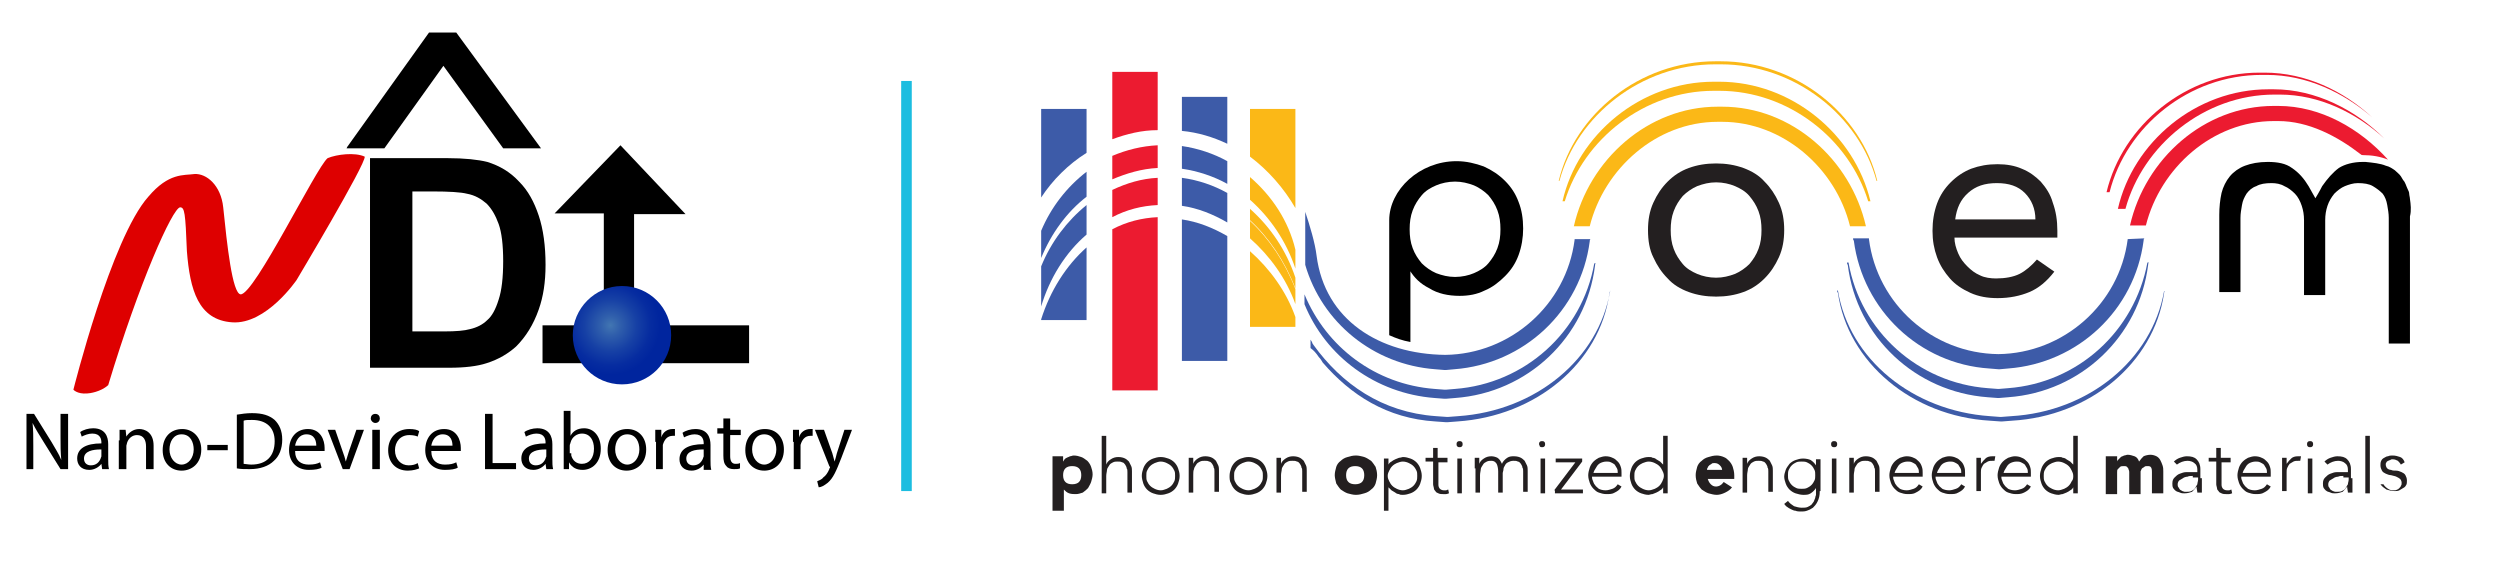 <?xml version="1.0" encoding="utf-8"?>
<!-- Generator: Adobe Illustrator 19.0.0, SVG Export Plug-In . SVG Version: 6.00 Build 0)  -->
<svg version="1.1" id="Layer_1" xmlns="http://www.w3.org/2000/svg" xmlns:xlink="http://www.w3.org/1999/xlink" x="0px" y="0px"
	 viewBox="0 0 330.4 75.5" style="enable-background:new 0 0 330.4 75.5;" xml:space="preserve">
<style type="text/css">
	.st0{fill:url(#XMLID_240_);}
	.st1{fill:#DE0000;}
	.st2{fill:#1CBDE0;}
	.st3{fill:#231F20;}
	.st4{fill:#FBB817;}
	.st5{fill:#3D5BA8;}
	.st6{fill:none;}
	.st7{fill:#EC1B30;}
	.st8{fill:#DFCB21;}
</style>
<g id="XMLID_19_">
	<g id="XMLID_316_">
		<g id="L">
			<path id="XMLID_11_" d="M71.7,43v5h27.3v-5H83.8V28.3h6.8L82,19.2l-8.7,9h6.5V43H71.7z"/>
			<radialGradient id="XMLID_240_" cx="80.68" cy="43.006" r="6.54" gradientUnits="userSpaceOnUse">
				<stop  offset="0" style="stop-color:#4276B2"/>
				<stop  offset="0.199" style="stop-color:#305FAC"/>
				<stop  offset="0.53" style="stop-color:#1640A5"/>
				<stop  offset="0.809" style="stop-color:#062CA0"/>
				<stop  offset="1" style="stop-color:#00259E"/>
			</radialGradient>
			<path id="XMLID_7_" class="st0" d="M82.2,37.8c3.6,0,6.5,2.9,6.5,6.5c0,3.6-2.9,6.5-6.5,6.5c-3.6,0-6.5-2.9-6.5-6.5
				C75.7,40.8,78.6,37.8,82.2,37.8z"/>
		</g>
		<g id="D">
			<path id="XMLID_3_" d="M48.9,20.9h10.2c2.3,0,4.1,0.2,5.3,0.5c1.6,0.5,3,1.3,4.2,2.6c1.2,1.2,2,2.7,2.6,4.5
				c0.6,1.8,0.9,4,0.9,6.5c0,2.3-0.3,4.2-0.9,5.9c-0.7,2-1.7,3.6-3,4.9c-1,0.9-2.3,1.7-3.9,2.2c-1.2,0.4-2.9,0.6-4.9,0.6H48.9V20.9z
				 M54.5,25.5v18.3h4.2c1.6,0,2.7-0.1,3.4-0.3c0.9-0.2,1.7-0.6,2.3-1.2c0.6-0.5,1.1-1.4,1.5-2.7c0.4-1.2,0.6-2.9,0.6-5.1
				c0-2.1-0.2-3.8-0.6-4.9c-0.4-1.1-0.9-2-1.6-2.7c-0.7-0.6-1.5-1.1-2.6-1.3c-0.8-0.2-2.3-0.3-4.6-0.3H54.5z"/>
			<path id="XMLID_17_" d="M45.9,19.4L56.7,4.3h3.6l11.2,15.3h-5L58.6,8.7l-7.8,10.9h-5L45.9,19.4z"/>
		</g>
		<path id="N" class="st1" d="M9.7,51.5c0,0,5-20,9.9-25.5c2.7-3.2,4.7-2.8,6.1-3c1.6-0.1,3.5,1.5,3.8,4.4
			c0.5,4.9,1.2,11.4,2.3,11.5c1.8,0.1,10-16.8,11.5-18c1.2-0.5,3.6-0.8,4.9-0.2c0.2,0.9-9,16.3-9,16.3s-4,5.9-8.5,5.6
			c-4.5-0.3-5.6-4.3-6-9.4c-0.2-5.1-0.3-5.8-0.9-5.8c-1,0.1-5.4,9.9-9.5,23.5c-1,0.9-2.5,1.1-2.8,1.1C10.2,52.1,9.7,51.5,9.7,51.5z"
			/>
		<g id="XMLID_152_">
			<path id="XMLID_153_" d="M3.5,62v-7.3h1l2.3,3.7c0.5,0.9,1,1.6,1.3,2.4l0,0c-0.1-1-0.1-1.9-0.1-3v-3.1H9V62H8l-2.3-3.7
				c-0.5-0.8-1-1.6-1.4-2.4l0,0c0.1,0.9,0.1,1.8,0.1,3V62H3.5z"/>
			<path id="XMLID_155_" d="M13.5,62l-0.1-0.7h0c-0.3,0.4-0.9,0.8-1.6,0.8c-1.1,0-1.6-0.7-1.6-1.5c0-1.3,1.1-2,3.2-2v-0.1
				c0-0.4-0.1-1.2-1.2-1.2c-0.5,0-1,0.2-1.4,0.4l-0.2-0.6c0.4-0.3,1.1-0.5,1.7-0.5c1.6,0,2,1.1,2,2.1v2c0,0.5,0,0.9,0.1,1.3H13.5z
				 M13.3,59.4c-1,0-2.2,0.2-2.2,1.2c0,0.6,0.4,0.9,0.9,0.9c0.7,0,1.1-0.4,1.3-0.9c0-0.1,0.1-0.2,0.1-0.3V59.4z"/>
			<path id="XMLID_158_" d="M15.8,58.2c0-0.5,0-1,0-1.4h0.8l0.1,0.9h0c0.3-0.5,0.9-1,1.7-1c0.7,0,1.9,0.4,1.9,2.2V62h-1v-3
				c0-0.8-0.3-1.5-1.2-1.5c-0.6,0-1.1,0.4-1.3,1c0,0.1-0.1,0.3-0.1,0.4V62h-1V58.2z"/>
			<path id="XMLID_160_" d="M26.6,59.4c0,1.9-1.3,2.8-2.6,2.8c-1.4,0-2.5-1-2.5-2.7c0-1.8,1.1-2.8,2.6-2.8
				C25.5,56.7,26.6,57.8,26.6,59.4z M22.4,59.4c0,1.1,0.7,2,1.6,2c0.9,0,1.6-0.9,1.6-2c0-0.9-0.4-2-1.6-2
				C22.9,57.4,22.4,58.4,22.4,59.4z"/>
			<path id="XMLID_163_" d="M30.1,58.8v0.7h-2.7v-0.7H30.1z"/>
			<path id="XMLID_165_" d="M31.3,54.8c0.6-0.1,1.3-0.2,2-0.2c1.4,0,2.3,0.3,3,0.9c0.6,0.6,1,1.4,1,2.6c0,1.2-0.4,2.2-1.1,2.8
				c-0.7,0.7-1.8,1.1-3.2,1.1c-0.7,0-1.2,0-1.7-0.1V54.8z M32.2,61.3c0.2,0,0.6,0.1,1,0.1c2,0,3.1-1.1,3.1-3.1c0-1.7-1-2.8-3-2.8
				c-0.5,0-0.9,0-1.1,0.1V61.3z"/>
			<path id="XMLID_168_" d="M39,59.6c0,1.3,0.8,1.8,1.8,1.8c0.7,0,1.1-0.1,1.5-0.3l0.2,0.7c-0.3,0.2-0.9,0.3-1.7,0.3
				c-1.6,0-2.6-1.1-2.6-2.6c0-1.6,0.9-2.8,2.5-2.8c1.7,0,2.2,1.5,2.2,2.5c0,0.2,0,0.3,0,0.4H39z M41.8,58.9c0-0.6-0.2-1.5-1.3-1.5
				c-1,0-1.4,0.9-1.5,1.5H41.8z"/>
			<path id="XMLID_171_" d="M44.3,56.8l1,2.9c0.2,0.5,0.3,0.9,0.4,1.3h0c0.1-0.4,0.3-0.9,0.4-1.3l1-2.9h1L46.2,62h-0.9l-2-5.2H44.3z
				"/>
			<path id="XMLID_173_" d="M50.2,55.3c0,0.3-0.2,0.6-0.6,0.6c-0.3,0-0.6-0.3-0.6-0.6c0-0.3,0.2-0.6,0.6-0.6
				C50,54.7,50.2,55,50.2,55.3z M49.2,62v-5.2h1V62H49.2z"/>
			<path id="XMLID_176_" d="M55.4,61.9c-0.2,0.1-0.8,0.3-1.5,0.3c-1.6,0-2.6-1.1-2.6-2.7c0-1.6,1.1-2.8,2.8-2.8
				c0.6,0,1.1,0.1,1.3,0.3l-0.2,0.7c-0.2-0.1-0.6-0.2-1.1-0.2c-1.2,0-1.9,0.9-1.9,2c0,1.2,0.8,2,1.8,2c0.5,0,0.9-0.1,1.2-0.3
				L55.4,61.9z"/>
			<path id="XMLID_178_" d="M57,59.6c0,1.3,0.8,1.8,1.8,1.8c0.7,0,1.1-0.1,1.5-0.3l0.2,0.7c-0.3,0.2-0.9,0.3-1.7,0.3
				c-1.6,0-2.6-1.1-2.6-2.6c0-1.6,0.9-2.8,2.5-2.8c1.7,0,2.2,1.5,2.2,2.5c0,0.2,0,0.3,0,0.4H57z M59.8,58.9c0-0.6-0.2-1.5-1.3-1.5
				c-1,0-1.4,0.9-1.5,1.5H59.8z"/>
			<path id="XMLID_181_" d="M64.2,54.7h0.9v6.5h3.1V62h-4.1V54.7z"/>
			<path id="XMLID_183_" d="M72.2,62l-0.1-0.7h0c-0.3,0.4-0.9,0.8-1.6,0.8c-1.1,0-1.6-0.7-1.6-1.5c0-1.3,1.1-2,3.2-2v-0.1
				c0-0.4-0.1-1.2-1.2-1.2c-0.5,0-1,0.2-1.4,0.4l-0.2-0.6c0.4-0.3,1.1-0.5,1.7-0.5c1.6,0,2,1.1,2,2.1v2c0,0.5,0,0.9,0.1,1.3H72.2z
				 M72.1,59.4c-1,0-2.2,0.2-2.2,1.2c0,0.6,0.4,0.9,0.9,0.9c0.7,0,1.1-0.4,1.3-0.9c0-0.1,0.1-0.2,0.1-0.3V59.4z"/>
			<path id="XMLID_200_" d="M74.5,62c0-0.4,0-0.9,0-1.4v-6.3h0.9v3.3h0c0.3-0.6,0.9-1,1.8-1c1.3,0,2.2,1.1,2.2,2.7
				c0,1.9-1.2,2.8-2.4,2.8c-0.8,0-1.4-0.3-1.8-1h0l0,0.9H74.5z M75.5,59.9c0,0.1,0,0.2,0,0.3c0.2,0.7,0.7,1.1,1.4,1.1
				c1,0,1.6-0.8,1.6-2c0-1.1-0.5-2-1.6-2c-0.6,0-1.3,0.4-1.5,1.2c0,0.1-0.1,0.2-0.1,0.4V59.9z"/>
			<path id="XMLID_206_" d="M85.4,59.4c0,1.9-1.3,2.8-2.6,2.8c-1.4,0-2.5-1-2.5-2.7c0-1.8,1.1-2.8,2.6-2.8
				C84.4,56.7,85.4,57.8,85.4,59.4z M81.3,59.4c0,1.1,0.7,2,1.6,2c0.9,0,1.6-0.9,1.6-2c0-0.9-0.4-2-1.6-2
				C81.8,57.4,81.3,58.4,81.3,59.4z"/>
			<path id="XMLID_226_" d="M86.6,58.4c0-0.6,0-1.1,0-1.6h0.8l0,1h0c0.2-0.7,0.8-1.1,1.5-1.1c0.1,0,0.2,0,0.3,0v0.9
				c-0.1,0-0.2,0-0.3,0c-0.7,0-1.1,0.5-1.3,1.2c0,0.1,0,0.3,0,0.4V62h-0.9V58.4z"/>
			<path id="XMLID_228_" d="M93,62L93,61.4h0c-0.3,0.4-0.9,0.8-1.6,0.8c-1.1,0-1.6-0.7-1.6-1.5c0-1.3,1.1-2,3.2-2v-0.1
				c0-0.4-0.1-1.2-1.2-1.2c-0.5,0-1,0.2-1.4,0.4l-0.2-0.6c0.4-0.3,1.1-0.5,1.7-0.5c1.6,0,2,1.1,2,2.1v2c0,0.5,0,0.9,0.1,1.3H93z
				 M92.9,59.4c-1,0-2.2,0.2-2.2,1.2c0,0.6,0.4,0.9,0.9,0.9c0.7,0,1.1-0.4,1.3-0.9c0-0.1,0.1-0.2,0.1-0.3V59.4z"/>
			<path id="XMLID_231_" d="M96.5,55.3v1.5h1.4v0.7h-1.4v2.8c0,0.6,0.2,1,0.7,1c0.2,0,0.4,0,0.6-0.1l0,0.7c-0.2,0.1-0.5,0.1-0.8,0.1
				c-0.4,0-0.8-0.1-1-0.4c-0.3-0.3-0.4-0.7-0.4-1.4v-2.9h-0.8v-0.7h0.8v-1.3L96.5,55.3z"/>
			<path id="XMLID_233_" d="M103.6,59.4c0,1.9-1.3,2.8-2.6,2.8c-1.4,0-2.5-1-2.5-2.7c0-1.8,1.1-2.8,2.6-2.8
				C102.6,56.7,103.6,57.8,103.6,59.4z M99.4,59.4c0,1.1,0.7,2,1.6,2c0.9,0,1.6-0.9,1.6-2c0-0.9-0.4-2-1.6-2
				C99.9,57.4,99.4,58.4,99.4,59.4z"/>
			<path id="XMLID_236_" d="M104.8,58.4c0-0.6,0-1.1,0-1.6h0.8l0,1h0c0.2-0.7,0.8-1.1,1.5-1.1c0.1,0,0.2,0,0.3,0v0.9
				c-0.1,0-0.2,0-0.3,0c-0.7,0-1.1,0.5-1.3,1.2c0,0.1,0,0.3,0,0.4V62h-0.9V58.4z"/>
			<path id="XMLID_238_" d="M108.9,56.8l1.1,3.1c0.1,0.3,0.2,0.8,0.3,1.1h0c0.1-0.3,0.2-0.7,0.3-1.1l1-3.1h1l-1.4,3.7
				c-0.7,1.8-1.1,2.7-1.8,3.3c-0.5,0.4-0.9,0.6-1.2,0.6l-0.2-0.8c0.2-0.1,0.6-0.2,0.8-0.5c0.3-0.2,0.6-0.6,0.8-1.1
				c0-0.1,0.1-0.2,0.1-0.2s0-0.1-0.1-0.2l-1.9-4.8H108.9z"/>
		</g>
	</g>
	<rect id="XMLID_315_" x="119.1" y="10.7" class="st2" width="1.4" height="54.2"/>
	<g id="XMLID_20_">
		<path id="XMLID_263_" class="st3" d="M217.8,30.4c0-1.3,0.2-2.5,0.7-3.6c0.5-1.1,1.1-2,1.9-2.8c0.8-0.8,1.7-1.4,2.8-1.8
			c1.1-0.4,2.3-0.6,3.6-0.6c1.3,0,2.5,0.2,3.6,0.6c1.1,0.4,2.1,1,2.8,1.8c0.8,0.8,1.4,1.7,1.9,2.8c0.5,1.1,0.7,2.3,0.7,3.6
			c0,1.3-0.2,2.5-0.7,3.6c-0.5,1.1-1.1,2-1.9,2.8c-0.8,0.8-1.7,1.4-2.8,1.8c-1.1,0.4-2.3,0.6-3.6,0.6c-1.3,0-2.5-0.2-3.6-0.6
			c-1.1-0.4-2.1-1-2.8-1.8c-0.8-0.8-1.4-1.7-1.9-2.8C218,33,217.8,31.8,217.8,30.4z M220.8,30.4c0,0.9,0.1,1.7,0.4,2.5
			c0.3,0.8,0.7,1.4,1.2,2c0.5,0.6,1.2,1,1.9,1.3c0.7,0.3,1.6,0.5,2.5,0.5c0.9,0,1.7-0.2,2.5-0.5c0.7-0.3,1.4-0.8,1.9-1.3
			c0.5-0.6,0.9-1.2,1.2-2c0.3-0.8,0.4-1.6,0.4-2.5c0-0.9-0.1-1.7-0.4-2.5c-0.3-0.8-0.7-1.4-1.2-2c-0.5-0.6-1.2-1-1.9-1.3
			c-0.7-0.3-1.6-0.5-2.5-0.5c-0.9,0-1.7,0.2-2.5,0.5c-0.7,0.3-1.4,0.8-1.9,1.3c-0.5,0.6-0.9,1.2-1.2,2
			C220.9,28.7,220.8,29.5,220.8,30.4z"/>
		<path id="XMLID_260_" class="st3" d="M271.5,35.9c-1,1.3-2.1,2.2-3.3,2.7c-1.2,0.5-2.6,0.8-4.2,0.8c-1.3,0-2.5-0.2-3.6-0.7
			c-1.1-0.5-2-1.1-2.7-1.9c-0.7-0.8-1.3-1.7-1.7-2.8c-0.4-1.1-0.6-2.2-0.6-3.5c0-1.3,0.2-2.5,0.6-3.6c0.4-1.1,1-2,1.8-2.8
			c0.8-0.8,1.7-1.4,2.7-1.8c1.1-0.4,2.2-0.6,3.5-0.6c1.2,0,2.3,0.2,3.2,0.6c1,0.4,1.8,1,2.5,1.7c0.7,0.8,1.3,1.7,1.6,2.8
			c0.4,1.1,0.6,2.3,0.6,3.7v0.9h-13.6c0,0.7,0.2,1.4,0.5,2.1c0.3,0.7,0.7,1.2,1.2,1.7c0.5,0.5,1,0.9,1.7,1.2
			c0.6,0.3,1.4,0.4,2.1,0.4c1.2,0,2.3-0.2,3.1-0.6c0.8-0.4,1.6-1.1,2.3-1.9L271.5,35.9z M269,29c0-1.4-0.5-2.6-1.4-3.5
			c-0.9-0.9-2.1-1.3-3.7-1.3c-1.6,0-2.8,0.4-3.8,1.3c-1,0.9-1.5,2-1.7,3.5H269z"/>
		<path id="XMLID_259_" d="M304.4,29.7c0,0.1,0,0.2,0,0.3v-0.2C304.4,29.8,304.4,29.8,304.4,29.7z"/>
		<path id="XMLID_258_" d="M307.2,30.1c0-0.1,0-0.2,0-0.3c0,0,0,0.1,0,0.1V30.1z"/>
		<path id="XMLID_257_" d="M318.5,26.3c0-0.2-0.1-0.5-0.1-0.7c0-0.2-0.1-0.4-0.2-0.6c-0.2-0.4-0.3-0.9-0.6-1.2
			c-0.1-0.2-0.2-0.3-0.3-0.5c-0.2-0.3-0.5-0.5-0.8-0.8c-0.3-0.2-0.7-0.5-1.2-0.6c0,0,0,0,0,0c-0.7-0.3-1.7-0.4-2.7-0.5
			c-0.1,0-0.2,0-0.3,0c-1.3,0-2.4,0.3-3.2,0.8c-0.8,0.6-1.5,1.4-2.2,2.4c0,0-0.4,0.8-0.9,1.6c-0.5-0.9-0.9-1.6-0.9-1.6
			c-0.6-1-1.3-1.8-2.2-2.4c-0.8-0.6-1.9-0.8-3.2-0.8c-1.2,0-2.2,0.2-3,0.5c-0.8,0.3-1.5,0.8-2,1.4c-0.5,0.6-0.9,1.4-1.1,2.2
			c-0.2,0.9-0.3,1.9-0.3,2.9v10.2h2.8V28.8c0-0.6,0.1-1.1,0.2-1.7c0.1-0.6,0.3-1,0.6-1.5c0.3-0.4,0.7-0.8,1.3-1
			c0.5-0.3,1.2-0.4,2-0.4c0.6,0,1.2,0.1,1.7,0.4c0.5,0.2,1,0.6,1.4,1c0.4,0.4,0.7,1,0.9,1.6c0.2,0.6,0.3,1.2,0.3,1.9
			c0,0,0,0.1,0,0.1v0.2v9.6h2.8v-9.6v-0.2c0,0,0-0.1,0-0.1c0-0.7,0.1-1.3,0.3-1.9c0.2-0.6,0.5-1.1,0.9-1.6c0.4-0.4,0.9-0.8,1.4-1
			c0.5-0.2,1.1-0.4,1.7-0.4c0.8,0,1.5,0.1,2,0.4c0.5,0.3,0.9,0.6,1.3,1c0.3,0.4,0.5,0.9,0.6,1.5c0.1,0.6,0.2,1.1,0.2,1.7v16.6h2.8
			V28.6C318.7,27.8,318.6,27,318.5,26.3z"/>
		<path id="XMLID_256_" class="st4" d="M227,16.1h0.6c8,0,15,6.1,16.9,13.8h2.1c-2-8.8-9.8-15.8-19-15.8H227c-9.2,0-17,7-19,15.8
			h2.1C212,22.3,218.9,16.1,227,16.1z"/>
		<path id="XMLID_255_" class="st4" d="M226.5,12h0.7c9.2,0,17.2,6.4,19.7,14.6h0.3c-2.1-8.8-10.4-15.8-20-15.8h-0.7
			c-9.7,0-18,7-20,15.8h0.3C209.3,18.4,217.3,12,226.5,12z"/>
		<path id="XMLID_254_" class="st4" d="M226.7,8.5h0.7c9.8,0,18.3,6.8,20.6,15.4h0.1c-2.1-8.8-10.7-15.8-20.7-15.8h-0.7
			c-10,0-18.6,7-20.7,15.8h0.1C208.4,15.3,216.9,8.5,226.7,8.5z"/>
		<path id="XMLID_253_" class="st5" d="M281.2,31.6c-1.1,8.6-8.5,15.1-17.1,15.2c-8.7-0.1-16-6.6-17.1-15.2c0,0,0,0,0-0.1h-2.1
			c0,0.1,0,0.2,0.1,0.3c1.2,9.2,8.7,16.3,17.9,16.9l1.2,0.1l0.2,0l1.1-0.1c9.2-0.7,16.7-7.7,17.9-16.9c0-0.1,0-0.2,0.1-0.3
			L281.2,31.6C281.2,31.6,281.2,31.6,281.2,31.6z"/>
		<path id="XMLID_252_" class="st5" d="M265.8,55l-1.3,0.1l-0.2,0L263,55c-10.2-0.7-18.6-7.5-20.1-16.6h-0.1c0,0.1,0,0.2,0.1,0.3
			c1.3,9.2,9.8,16.3,20.1,16.9l1.4,0.1l0.2,0l1.3-0.1C276.2,55,284.6,48,286,38.8c0-0.1,0-0.2,0.1-0.3h-0.1
			C284.4,47.5,276.1,54.4,265.8,55z"/>
		<path id="XMLID_251_" class="st5" d="M265.4,51.3l-1.2,0.1l-0.2,0l-1.3-0.1c-9.2-0.7-16.8-7.5-18.4-16.6h-0.2c0,0.1,0,0.2,0.1,0.3
			c1.2,9.6,9,16.8,18.5,17.5l1.3,0.1l0.2,0l1.2-0.1c9.6-0.7,17.3-8,18.5-17.5c0-0.1,0-0.2,0.1-0.3h-0.2
			C282.1,43.8,274.6,50.6,265.4,51.3z"/>
		<path id="XMLID_250_" class="st6" d="M188,34.5c0.5,0.6,1.2,1,1.9,1.3c0.7,0.3,1.6,0.5,2.5,0.5c0.9,0,1.7-0.2,2.5-0.5
			c0.7-0.3,1.4-0.8,1.9-1.3c0.5-0.6,0.9-1.2,1.2-2c0.3-0.8,0.4-1.6,0.4-2.5c0-0.9-0.1-1.7-0.4-2.5c-0.3-0.8-0.7-1.4-1.2-2
			c-0.5-0.6-1.2-1-1.9-1.3c-0.7-0.3-1.6-0.5-2.5-0.5c-0.9,0-1.7,0.2-2.5,0.5c-0.7,0.3-1.4,0.8-1.9,1.3c-0.5,0.6-0.9,1.2-1.2,2
			c-0.3,0.8-0.4,1.6-0.4,2.5c0,0.9,0.1,1.7,0.4,2.5C187.1,33.3,187.5,34,188,34.5z"/>
		<path id="XMLID_249_" d="M183.6,49.2L183.6,49.2C183.6,49.2,183.6,49.2,183.6,49.2C183.6,49.2,183.6,49.2,183.6,49.2z"/>
		<path id="XMLID_248_" class="st7" d="M312.3,20.5c1.2,0,2.3,0.2,3.3,0.6c-3.7-4.1-8.9-7.1-14.5-7.1h-0.6c-9.2,0-17,7-19,15.8h2.1
			c1.9-7.6,8.8-13.8,16.9-13.8h0.6c4,0,7.8,2,10.9,4.4C312.1,20.5,312.2,20.5,312.3,20.5z"/>
		<path id="XMLID_247_" class="st7" d="M300.6,12.5h0.7c5.2,0,10.1,2.4,13.8,5.8c-3.8-3.8-9.1-6.5-14.6-6.5h-0.7
			c-9.6,0-17.9,7-19.9,15.8h1C283.2,19.2,291.3,12.5,300.6,12.5z"/>
		<path id="XMLID_246_" class="st7" d="M298.9,9.9h0.7c5.2,0,10.1,2.3,13.9,5.6c-3.8-3.5-8.8-5.9-14.2-5.9h-0.7
			c-9.7,0-18.1,7-20.2,15.8h0.4C281,16.7,289.3,9.9,298.9,9.9z"/>
		<path id="XMLID_243_" d="M186.3,35.7L186.3,35.7c0.6,1,1.4,1.8,2.6,2.4c1.1,0.7,2.5,1,4,1c1.2,0,2.3-0.2,3.3-0.7
			c1-0.4,1.9-1.1,2.7-1.9s1.4-1.7,1.8-2.8c0.4-1.1,0.6-2.3,0.6-3.5c0-1.3-0.2-2.5-0.6-3.5c-0.4-1.1-1-2-1.8-2.8
			c-0.8-0.8-1.7-1.4-2.8-1.9c-1.1-0.4-2.3-0.7-3.6-0.7c-4.9,0-8.9,3.8-8.9,7.8c0,3,0,11,0,15.2c0.9,0.4,1.7,0.7,2.8,0.9V35.7z
			 M186.7,27.8c0.3-0.8,0.7-1.4,1.2-2c0.5-0.6,1.2-1,1.9-1.3c0.7-0.3,1.6-0.5,2.5-0.5c0.9,0,1.7,0.2,2.5,0.5
			c0.7,0.3,1.4,0.8,1.9,1.3c0.5,0.6,0.9,1.2,1.2,2c0.3,0.8,0.4,1.6,0.4,2.5c0,0.9-0.1,1.7-0.4,2.5c-0.3,0.8-0.7,1.4-1.2,2
			c-0.5,0.6-1.2,1-1.9,1.3c-0.7,0.3-1.6,0.5-2.5,0.5c-0.9,0-1.7-0.2-2.5-0.5c-0.7-0.3-1.4-0.8-1.9-1.3c-0.5-0.6-0.9-1.2-1.2-2
			c-0.3-0.8-0.4-1.6-0.4-2.5C186.3,29.4,186.4,28.6,186.7,27.8z"/>
		<path id="XMLID_242_" class="st5" d="M189.7,48.8l1.2,0.1l0.2,0l1.1-0.1c9.2-0.7,16.7-7.7,17.9-16.9c0-0.1,0-0.2,0.1-0.3h-2.1
			c0,0,0,0,0,0.1c-1.1,8.6-8.5,15.1-17.1,15.2c-8.7-0.1-15.9-4.6-17-13.1c-0.2-1.7-0.9-4-1.5-5.8v7
			C174.7,42.6,181.5,48.2,189.7,48.8z"/>
		<path id="XMLID_241_" class="st5" d="M212.8,38.4c-1.5,9-9.8,15.9-20.1,16.6l-1.3,0.1l-0.2,0l-1.4-0.1c-7.2-0.5-12.5-4.3-16.2-9.4
			c-0.1-0.1-0.2-0.3-0.2-0.4c-0.1-0.1-0.1-0.2-0.2-0.3V46c0.4,0.3,0.7,0.6,1.1,1.2c0.2,0.2,0.4,0.5,0.5,0.7
			c3.7,4.3,8.5,7.4,14.9,7.8l1.4,0.1l0.2,0l1.3-0.1c10.4-0.7,18.8-7.7,20.1-16.9c0-0.1,0-0.2,0.1-0.3H212.8z"/>
		<path id="XMLID_223_" class="st5" d="M189.6,52.6l1.3,0.1l0.2,0l1.2-0.1c9.6-0.7,17.3-8,18.5-17.5c0-0.1,0-0.2,0.1-0.3h-0.2
			c-1.6,9.1-9.2,15.9-18.4,16.6l-1.2,0.1l-0.2,0l-1.3-0.1c-7.8-0.6-14.3-5.5-17.2-12.5v1.3C175.2,47.1,181.8,52,189.6,52.6z"/>
		<path id="XMLID_222_" class="st6" d="M153.9,24.6h0.6c0.6,0,1.1,0,1.7,0.1v-5.4c-0.7-0.1-1.3-0.1-2-0.1h-0.6c-0.2,0-0.4,0-0.6,0
			v5.4C153.3,24.6,153.6,24.6,153.9,24.6z"/>
		<path id="XMLID_221_" class="st4" d="M171.2,27.5V14.4h-6v6.3C167.6,22.5,169.7,24.9,171.2,27.5z"/>
		<path id="XMLID_220_" class="st8" d="M169.2,38.5h-0.1c0,0.1,0,0.2,0.1,0.3"/>
		<path id="XMLID_219_" class="st5" d="M162.2,12.8h-6v4.5c2.1,0.2,4.1,0.8,6,1.7V12.8z"/>
		<path id="XMLID_218_" class="st7" d="M153,9.5h-6v8.9c1.9-0.7,3.9-1.2,6-1.2V9.5z"/>
		<path id="XMLID_217_" class="st5" d="M143.6,20.2v-5.8h-6v11.7C139.1,23.8,141.2,21.7,143.6,20.2z"/>
		<path id="XMLID_216_" class="st6" d="M147,26.5c-1.2,0.7-2.4,1.5-3.4,2.5v1.5c1.1-1,2.2-1.8,3.4-2.5V26.5z"/>
		<path id="XMLID_215_" class="st6" d="M153,24.7v1.5c0.3,0,0.6-0.1,0.9-0.1h0.6c0.6,0,1.1,0,1.7,0.1v-1.5v-1.2v0
			c-0.6-0.1-1.2-0.1-1.8-0.1h-0.6c-0.3,0-0.5,0-0.8,0v0V24.7z"/>
		<rect id="XMLID_214_" x="162.2" y="24.3" class="st8" width="0" height="1.2"/>
		<rect id="XMLID_213_" x="162.2" y="29.4" class="st8" width="0" height="0.4"/>
		<path id="XMLID_212_" class="st6" d="M147,25.3V25c-1.2,0.6-2.4,1.3-3.4,2.2v0.6v1.2v0c1.1-1,2.2-1.8,3.4-2.5V25.3z"/>
		<path id="XMLID_211_" class="st6" d="M147,23.8v-3.1c-1.2,0.5-2.4,1.2-3.4,2V26C144.6,25.1,145.8,24.4,147,23.8z"/>
		<path id="XMLID_210_" class="st6" d="M154.6,26.1h-0.6c-0.3,0-0.6,0-0.9,0.1V27c0.2,0,0.3,0,0.5,0h0.6c0.7,0,1.5,0.1,2.2,0.2v-1
			C155.7,26.1,155.1,26.1,154.6,26.1z"/>
		<path id="XMLID_209_" class="st6" d="M156.2,34.3v-6.7c-0.7-0.1-1.5-0.2-2.2-0.2h-0.6c-0.2,0-0.3,0-0.5,0v6.9v1.2v2.7
			c0.7-0.1,1.4-0.1,2-0.1h0.6c0.2,0,0.4,0,0.5,0v-2.7V34.3z"/>
		<path id="XMLID_208_" class="st6" d="M162.2,25.6v1.3c1,0.6,2,1.4,2.9,2.2v-1.5C164.2,26.8,163.3,26.1,162.2,25.6z"/>
		<path id="XMLID_207_" class="st6" d="M165.2,23.4c-0.9-0.8-1.9-1.5-2.9-2v3c1,0.6,2,1.3,2.9,2.1V23.4z"/>
		<path id="XMLID_203_" class="st6" d="M165.2,38.5v-6.6c-0.9-0.8-1.9-1.5-2.9-2.1v9.4c1,0.4,2,0.8,2.9,1.3v-1.4V38.5z"/>
		<path id="XMLID_202_" class="st6" d="M165.2,30.6c-0.9-0.9-1.9-1.6-2.9-2.3v1c1,0.6,2,1.3,2.9,2.1V30.6z"/>
		<path id="XMLID_201_" class="st6" d="M147,36.1v-7c-1.2,0.6-2.4,1.4-3.4,2.4V39v0.2v1.9v0.8c1.1-0.8,2.2-1.5,3.4-2v-2.7V36.1z"/>
		<path id="XMLID_199_" class="st6" d="M147,28c-1.2,0.7-2.4,1.5-3.4,2.5V31c1.1-0.9,2.2-1.7,3.4-2.4V28z"/>
		<path id="XMLID_198_" class="st4" d="M165.2,33.2v6.6v0.7v1.4v1.3h6v-1.3C170,38.5,167.8,35.5,165.2,33.2z"/>
		<path id="XMLID_197_" class="st4" d="M171.2,40.2v-2c-1.4-3.6-3.5-6.7-6-9v1.4v0.9C167.8,33.8,170,36.8,171.2,40.2z"/>
		<path id="XMLID_196_" class="st4" d="M165.2,27.6v1.5c2.5,2.3,4.6,5.4,6,9v-1.4C170,33.1,167.9,30,165.2,27.6z"/>
		<path id="XMLID_195_" class="st4" d="M171.2,35.5V33h0c-0.9-3.8-3.1-7.1-6-9.6v0v3C167.9,28.8,170,31.9,171.2,35.5z"/>
		<path id="XMLID_194_" class="st5" d="M156.2,35.6v1.1v2.7v8.3h6v-9.8v-1.1v-5.6c-1.9-1.1-3.9-1.9-6-2.2V35.6z"/>
		<path id="XMLID_193_" class="st5" d="M162.2,21.3c-1.8-1-3.9-1.7-6-2v3c2.1,0.3,4.2,1,6,2V21.3z"/>
		<path id="XMLID_192_" class="st5" d="M156.2,23.5v1.2v1.5v1c2.1,0.3,4.1,1.1,6,2.2v-2.5v-1.2v-0.2
			C160.4,24.5,158.4,23.8,156.2,23.5L156.2,23.5z"/>
		<path id="XMLID_191_" class="st7" d="M153,22.2v-3c-2.1,0.1-4.1,0.6-6,1.4v3.1C148.9,22.9,150.9,22.3,153,22.2z"/>
		<path id="XMLID_190_" class="st7" d="M147,26.5V28v0.7c1.9-1,3.9-1.5,6-1.6v-0.9v-1.5v-1.2v0c-2.1,0.1-4.1,0.7-6,1.6v0.3V26.5z"/>
		<path id="XMLID_189_" class="st7" d="M153,35.6v-6.9c-2.1,0.1-4.1,0.6-6,1.6v7v1.2v2.7v10.4h6V39.5v-2.7V35.6z"/>
		<path id="XMLID_188_" class="st5" d="M143.6,26v-3.3c-2.6,2-4.7,4.7-6,7.8v3.6C138.9,30.9,141,28,143.6,26z"/>
		<path id="XMLID_187_" class="st5" d="M143.6,31v-0.6v-1.5v0v-1.2v-0.6c-2.6,2.1-4.7,4.9-6,8.1v1.2v1.2v2.9
			C138.7,36.8,140.8,33.4,143.6,31z"/>
		<path id="XMLID_186_" class="st5" d="M143.6,40.2v-7.5c-2.7,2.4-4.8,5.7-6,9.5v0.1h6v-1.9V40.2z"/>
		<g id="XMLID_27_">
			<path id="XMLID_28_" class="st3" d="M139.1,60.3h1.4V61h0c0.1-0.1,0.1-0.2,0.2-0.3c0.1-0.1,0.2-0.2,0.3-0.2
				c0.1-0.1,0.3-0.1,0.4-0.2c0.2,0,0.3-0.1,0.5-0.1c0.4,0,0.7,0.1,1,0.2s0.5,0.3,0.8,0.5c0.2,0.2,0.4,0.5,0.5,0.8
				c0.1,0.3,0.2,0.6,0.2,1c0,0.3-0.1,0.7-0.2,1c-0.1,0.3-0.3,0.6-0.4,0.8c-0.2,0.2-0.4,0.4-0.7,0.6c-0.3,0.1-0.6,0.2-0.9,0.2
				c-0.3,0-0.6,0-0.9-0.1c-0.3-0.1-0.5-0.3-0.7-0.5h0v2.8h-1.5V60.3z M140.5,62.8c0,0.4,0.1,0.7,0.3,0.9c0.2,0.2,0.5,0.3,0.9,0.3
				c0.4,0,0.7-0.1,0.9-0.3c0.2-0.2,0.3-0.5,0.3-0.9c0-0.4-0.1-0.7-0.3-0.9c-0.2-0.2-0.5-0.3-0.9-0.3c-0.4,0-0.7,0.1-0.9,0.3
				C140.6,62.1,140.5,62.4,140.5,62.8z"/>
			<path id="XMLID_31_" class="st3" d="M145.6,57.6h0.6v3.8h0c0.1-0.3,0.3-0.5,0.6-0.7c0.3-0.2,0.6-0.3,1-0.3c0.4,0,0.7,0.1,0.9,0.2
				c0.2,0.1,0.4,0.3,0.5,0.4c0.1,0.2,0.2,0.4,0.3,0.6c0.1,0.2,0.1,0.5,0.1,0.7v2.8H149v-2.7c0-0.2,0-0.4-0.1-0.5
				c0-0.2-0.1-0.3-0.2-0.5c-0.1-0.1-0.2-0.3-0.4-0.3c-0.2-0.1-0.3-0.1-0.6-0.1c-0.2,0-0.4,0-0.6,0.1c-0.2,0.1-0.4,0.2-0.5,0.4
				c-0.1,0.2-0.3,0.4-0.3,0.6s-0.1,0.5-0.1,0.8v2.3h-0.6V57.6z"/>
			<path id="XMLID_33_" class="st3" d="M150.9,62.9c0-0.4,0.1-0.7,0.2-1c0.1-0.3,0.3-0.6,0.5-0.8c0.2-0.2,0.5-0.4,0.8-0.5
				c0.3-0.1,0.6-0.2,1-0.2s0.7,0.1,1,0.2c0.3,0.1,0.6,0.3,0.8,0.5c0.2,0.2,0.4,0.5,0.5,0.8c0.1,0.3,0.2,0.6,0.2,1
				c0,0.4-0.1,0.7-0.2,1c-0.1,0.3-0.3,0.6-0.5,0.8c-0.2,0.2-0.5,0.4-0.8,0.5c-0.3,0.1-0.6,0.2-1,0.2s-0.7-0.1-1-0.2
				c-0.3-0.1-0.6-0.3-0.8-0.5c-0.2-0.2-0.4-0.5-0.5-0.8C151,63.6,150.9,63.2,150.9,62.9z M151.5,62.9c0,0.3,0,0.5,0.1,0.7
				c0.1,0.2,0.2,0.4,0.4,0.6c0.2,0.2,0.4,0.3,0.6,0.4c0.2,0.1,0.5,0.2,0.8,0.2c0.3,0,0.5-0.1,0.8-0.2c0.2-0.1,0.4-0.2,0.6-0.4
				c0.2-0.2,0.3-0.4,0.4-0.6c0.1-0.2,0.1-0.5,0.1-0.7c0-0.3,0-0.5-0.1-0.7c-0.1-0.2-0.2-0.4-0.4-0.6c-0.2-0.2-0.4-0.3-0.6-0.4
				c-0.2-0.1-0.5-0.2-0.8-0.2c-0.3,0-0.5,0.1-0.8,0.2c-0.2,0.1-0.4,0.2-0.6,0.4c-0.2,0.2-0.3,0.4-0.4,0.6S151.5,62.6,151.5,62.9z"/>
			<path id="XMLID_36_" class="st3" d="M157.1,61.9c0-0.1,0-0.2,0-0.3c0-0.1,0-0.2,0-0.4c0-0.1,0-0.2,0-0.4c0-0.1,0-0.2,0-0.3h0.6
				c0,0.2,0,0.3,0,0.5c0,0.2,0,0.3,0,0.3h0c0.1-0.3,0.3-0.5,0.6-0.7c0.3-0.2,0.6-0.3,1-0.3c0.4,0,0.7,0.1,0.9,0.2
				c0.2,0.1,0.4,0.3,0.5,0.4c0.1,0.2,0.2,0.4,0.3,0.6c0.1,0.2,0.1,0.5,0.1,0.7v2.8h-0.6v-2.7c0-0.2,0-0.4-0.1-0.5
				c0-0.2-0.1-0.3-0.2-0.5c-0.1-0.1-0.2-0.3-0.4-0.3c-0.2-0.1-0.3-0.1-0.6-0.1c-0.2,0-0.4,0-0.6,0.1c-0.2,0.1-0.4,0.2-0.5,0.4
				c-0.1,0.2-0.3,0.4-0.3,0.6c-0.1,0.2-0.1,0.5-0.1,0.8v2.3h-0.6V61.9z"/>
			<path id="XMLID_38_" class="st3" d="M162.5,62.9c0-0.4,0.1-0.7,0.2-1c0.1-0.3,0.3-0.6,0.5-0.8c0.2-0.2,0.5-0.4,0.8-0.5
				c0.3-0.1,0.6-0.2,1-0.2s0.7,0.1,1,0.2c0.3,0.1,0.6,0.3,0.8,0.5c0.2,0.2,0.4,0.5,0.5,0.8c0.1,0.3,0.2,0.6,0.2,1
				c0,0.4-0.1,0.7-0.2,1c-0.1,0.3-0.3,0.6-0.5,0.8c-0.2,0.2-0.5,0.4-0.8,0.5c-0.3,0.1-0.6,0.2-1,0.2s-0.7-0.1-1-0.2
				c-0.3-0.1-0.6-0.3-0.8-0.5c-0.2-0.2-0.4-0.5-0.5-0.8C162.5,63.6,162.5,63.2,162.5,62.9z M163.1,62.9c0,0.3,0,0.5,0.1,0.7
				c0.1,0.2,0.2,0.4,0.4,0.6c0.2,0.2,0.4,0.3,0.6,0.4c0.2,0.1,0.5,0.2,0.8,0.2c0.3,0,0.5-0.1,0.8-0.2c0.2-0.1,0.4-0.2,0.6-0.4
				c0.2-0.2,0.3-0.4,0.4-0.6c0.1-0.2,0.1-0.5,0.1-0.7c0-0.3,0-0.5-0.1-0.7c-0.1-0.2-0.2-0.4-0.4-0.6c-0.2-0.2-0.4-0.3-0.6-0.4
				c-0.2-0.1-0.5-0.2-0.8-0.2c-0.3,0-0.5,0.1-0.8,0.2c-0.2,0.1-0.4,0.2-0.6,0.4c-0.2,0.2-0.3,0.4-0.4,0.6S163.1,62.6,163.1,62.9z"/>
			<path id="XMLID_41_" class="st3" d="M168.7,61.9c0-0.1,0-0.2,0-0.3c0-0.1,0-0.2,0-0.4c0-0.1,0-0.2,0-0.4c0-0.1,0-0.2,0-0.3h0.6
				c0,0.2,0,0.3,0,0.5c0,0.2,0,0.3,0,0.3h0c0.1-0.3,0.3-0.5,0.6-0.7c0.3-0.2,0.6-0.3,1-0.3c0.4,0,0.7,0.1,0.9,0.2
				c0.2,0.1,0.4,0.3,0.5,0.4c0.1,0.2,0.2,0.4,0.3,0.6c0.1,0.2,0.1,0.5,0.1,0.7v2.8h-0.6v-2.7c0-0.2,0-0.4-0.1-0.5
				c0-0.2-0.1-0.3-0.2-0.5c-0.1-0.1-0.2-0.3-0.4-0.3c-0.2-0.1-0.3-0.1-0.6-0.1c-0.2,0-0.4,0-0.6,0.1c-0.2,0.1-0.4,0.2-0.5,0.4
				c-0.1,0.2-0.3,0.4-0.3,0.6s-0.1,0.5-0.1,0.8v2.3h-0.6V61.9z"/>
			<path id="XMLID_43_" class="st3" d="M176.4,62.8c0-0.4,0.1-0.7,0.2-1.1c0.1-0.3,0.3-0.6,0.6-0.8c0.2-0.2,0.5-0.4,0.9-0.5
				c0.3-0.1,0.7-0.2,1.1-0.2c0.4,0,0.7,0.1,1.1,0.2c0.3,0.1,0.6,0.3,0.9,0.5c0.2,0.2,0.4,0.5,0.6,0.8c0.1,0.3,0.2,0.7,0.2,1.1
				c0,0.4-0.1,0.7-0.2,1.1c-0.1,0.3-0.3,0.6-0.6,0.8c-0.2,0.2-0.5,0.4-0.9,0.5c-0.3,0.1-0.7,0.2-1.1,0.2c-0.4,0-0.7-0.1-1.1-0.2
				c-0.3-0.1-0.6-0.3-0.9-0.5c-0.2-0.2-0.4-0.5-0.6-0.8C176.5,63.5,176.4,63.1,176.4,62.8z M177.9,62.8c0,0.4,0.1,0.7,0.3,0.9
				c0.2,0.2,0.5,0.3,0.9,0.3c0.4,0,0.7-0.1,0.9-0.3c0.2-0.2,0.3-0.5,0.3-0.9c0-0.4-0.1-0.7-0.3-0.9c-0.2-0.2-0.5-0.3-0.9-0.3
				c-0.4,0-0.7,0.1-0.9,0.3C178,62.1,177.9,62.4,177.9,62.8z"/>
			<path id="XMLID_46_" class="st3" d="M182.9,60.6h0.6v0.8h0c0.1-0.2,0.2-0.3,0.4-0.4c0.1-0.1,0.3-0.2,0.5-0.3
				c0.2-0.1,0.3-0.1,0.5-0.2c0.2,0,0.4-0.1,0.5-0.1c0.4,0,0.7,0.1,1,0.2c0.3,0.1,0.6,0.3,0.8,0.5c0.2,0.2,0.4,0.5,0.5,0.8
				c0.1,0.3,0.2,0.6,0.2,1c0,0.4-0.1,0.7-0.2,1c-0.1,0.3-0.3,0.6-0.5,0.8c-0.2,0.2-0.5,0.4-0.8,0.5c-0.3,0.1-0.6,0.2-1,0.2
				c-0.2,0-0.4,0-0.5-0.1c-0.2,0-0.4-0.1-0.5-0.2c-0.2-0.1-0.3-0.2-0.5-0.3c-0.1-0.1-0.3-0.3-0.4-0.4h0v3.1h-0.6V60.6z M183.4,62.9
				c0,0.3,0.1,0.5,0.2,0.7c0.1,0.2,0.2,0.4,0.4,0.6c0.2,0.2,0.4,0.3,0.6,0.4c0.2,0.1,0.5,0.2,0.8,0.2c0.3,0,0.5-0.1,0.8-0.2
				c0.2-0.1,0.4-0.2,0.6-0.4c0.2-0.2,0.3-0.4,0.4-0.6c0.1-0.2,0.1-0.5,0.1-0.7c0-0.3,0-0.5-0.1-0.7c-0.1-0.2-0.2-0.4-0.4-0.6
				c-0.2-0.2-0.4-0.3-0.6-0.4c-0.2-0.1-0.5-0.2-0.8-0.2c-0.3,0-0.5,0.1-0.8,0.2c-0.2,0.1-0.4,0.2-0.6,0.4c-0.2,0.2-0.3,0.4-0.4,0.6
				C183.5,62.4,183.4,62.6,183.4,62.9z"/>
			<path id="XMLID_49_" class="st3" d="M191.4,61.1h-1.3v3c0,0.2,0.1,0.4,0.2,0.5c0.1,0.1,0.3,0.2,0.5,0.2c0.1,0,0.2,0,0.3,0
				c0.1,0,0.2-0.1,0.3-0.1l0.1,0.5c-0.1,0-0.2,0.1-0.4,0.1c-0.1,0-0.3,0-0.4,0c-0.2,0-0.4,0-0.6-0.1c-0.2-0.1-0.3-0.1-0.4-0.3
				c-0.1-0.1-0.2-0.2-0.2-0.4c0-0.1-0.1-0.3-0.1-0.5v-3h-1v-0.5h1v-1.3h0.6v1.3h1.3V61.1z"/>
			<path id="XMLID_51_" class="st3" d="M192.5,58.7c0-0.1,0-0.2,0.1-0.3c0.1-0.1,0.2-0.1,0.3-0.1c0.1,0,0.2,0,0.3,0.1
				c0.1,0.1,0.1,0.2,0.1,0.3c0,0.1,0,0.2-0.1,0.3c-0.1,0.1-0.2,0.1-0.3,0.1c-0.1,0-0.2,0-0.3-0.1C192.5,58.9,192.5,58.8,192.5,58.7z
				 M192.6,60.6h0.6v4.6h-0.6V60.6z"/>
			<path id="XMLID_54_" class="st3" d="M194.9,61.9c0-0.1,0-0.2,0-0.3c0-0.1,0-0.2,0-0.4c0-0.1,0-0.2,0-0.4c0-0.1,0-0.2,0-0.3h0.6
				c0,0.2,0,0.3,0,0.5c0,0.2,0,0.3,0,0.3h0c0.1-0.3,0.3-0.5,0.6-0.7c0.3-0.2,0.6-0.3,1-0.3c0.3,0,0.6,0.1,0.8,0.2
				c0.3,0.2,0.4,0.4,0.6,0.8c0.1-0.3,0.4-0.6,0.7-0.8c0.3-0.2,0.6-0.2,0.9-0.2c0.4,0,0.7,0.1,0.9,0.2c0.2,0.1,0.4,0.3,0.5,0.4
				c0.1,0.2,0.2,0.4,0.3,0.6c0.1,0.2,0.1,0.5,0.1,0.7v2.8h-0.6v-2.7c0-0.2,0-0.4-0.1-0.5c0-0.2-0.1-0.3-0.2-0.5
				c-0.1-0.1-0.2-0.3-0.4-0.3c-0.2-0.1-0.3-0.1-0.6-0.1c-0.3,0-0.5,0.1-0.7,0.2c-0.2,0.1-0.3,0.2-0.4,0.4c-0.1,0.2-0.2,0.3-0.2,0.5
				c0,0.2-0.1,0.4-0.1,0.5v2.6h-0.6v-2.8c0-0.4-0.1-0.8-0.2-1c-0.2-0.3-0.4-0.4-0.7-0.4c-0.2,0-0.4,0-0.6,0.1
				c-0.2,0.1-0.4,0.2-0.5,0.4c-0.1,0.2-0.3,0.4-0.3,0.6s-0.1,0.5-0.1,0.8v2.3h-0.6V61.9z"/>
			<path id="XMLID_56_" class="st3" d="M203.4,58.7c0-0.1,0-0.2,0.1-0.3c0.1-0.1,0.2-0.1,0.3-0.1c0.1,0,0.2,0,0.3,0.1
				c0.1,0.1,0.1,0.2,0.1,0.3c0,0.1,0,0.2-0.1,0.3c-0.1,0.1-0.2,0.1-0.3,0.1c-0.1,0-0.2,0-0.3-0.1C203.5,58.9,203.4,58.8,203.4,58.7z
				 M203.6,60.6h0.6v4.6h-0.6V60.6z"/>
			<path id="XMLID_59_" class="st3" d="M205.4,64.8l2.8-3.7h-2.6v-0.5h3.5v0.4l-2.8,3.7h2.9v0.5h-3.7V64.8z"/>
			<path id="XMLID_61_" class="st3" d="M214.3,64.3c-0.2,0.4-0.5,0.6-0.9,0.8c-0.3,0.2-0.7,0.2-1.1,0.2c-0.4,0-0.7-0.1-1-0.2
				c-0.3-0.1-0.5-0.3-0.7-0.5c-0.2-0.2-0.4-0.5-0.5-0.8c-0.1-0.3-0.2-0.6-0.2-1c0-0.3,0.1-0.7,0.2-1s0.3-0.6,0.5-0.8
				c0.2-0.2,0.5-0.4,0.7-0.5c0.3-0.1,0.6-0.2,0.9-0.2c0.4,0,0.7,0.1,0.9,0.2c0.3,0.1,0.5,0.3,0.7,0.5c0.2,0.2,0.3,0.4,0.4,0.7
				c0.1,0.3,0.1,0.5,0.1,0.8V63h-3.9c0,0.1,0,0.3,0.1,0.5c0.1,0.2,0.1,0.4,0.3,0.6c0.1,0.2,0.3,0.3,0.5,0.5c0.2,0.1,0.5,0.2,0.9,0.2
				c0.3,0,0.6-0.1,0.9-0.2c0.3-0.1,0.5-0.3,0.7-0.6L214.3,64.3z M213.8,62.5c0-0.2,0-0.4-0.1-0.6c-0.1-0.2-0.2-0.3-0.3-0.5
				c-0.1-0.1-0.3-0.2-0.5-0.3c-0.2-0.1-0.4-0.1-0.6-0.1c-0.3,0-0.6,0.1-0.8,0.2s-0.4,0.3-0.5,0.5c-0.1,0.2-0.2,0.3-0.3,0.5
				c-0.1,0.2-0.1,0.3-0.1,0.3H213.8z"/>
			<path id="XMLID_64_" class="st3" d="M219.8,64.4L219.8,64.4c-0.1,0.2-0.2,0.3-0.4,0.4c-0.1,0.1-0.3,0.2-0.5,0.3
				c-0.2,0.1-0.3,0.1-0.5,0.2c-0.2,0-0.4,0.1-0.5,0.1c-0.4,0-0.7-0.1-1-0.2c-0.3-0.1-0.6-0.3-0.8-0.5c-0.2-0.2-0.4-0.5-0.5-0.8
				c-0.1-0.3-0.2-0.6-0.2-1c0-0.4,0.1-0.7,0.2-1c0.1-0.3,0.3-0.6,0.5-0.8c0.2-0.2,0.5-0.4,0.8-0.5c0.3-0.1,0.6-0.2,1-0.2
				c0.2,0,0.4,0,0.5,0.1c0.2,0,0.4,0.1,0.5,0.2c0.2,0.1,0.3,0.2,0.5,0.3c0.1,0.1,0.3,0.3,0.4,0.4h0v-3.8h0.6v7.6h-0.6V64.4z
				 M219.9,62.9c0-0.3-0.1-0.5-0.2-0.7c-0.1-0.2-0.2-0.4-0.4-0.6c-0.2-0.2-0.4-0.3-0.6-0.4c-0.2-0.1-0.5-0.2-0.8-0.2
				c-0.3,0-0.5,0.1-0.8,0.2c-0.2,0.1-0.4,0.2-0.6,0.4c-0.2,0.2-0.3,0.4-0.4,0.6s-0.1,0.5-0.1,0.7c0,0.3,0,0.5,0.1,0.7
				c0.1,0.2,0.2,0.4,0.4,0.6c0.2,0.2,0.4,0.3,0.6,0.4c0.2,0.1,0.5,0.2,0.8,0.2c0.3,0,0.5-0.1,0.8-0.2c0.2-0.1,0.4-0.2,0.6-0.4
				c0.2-0.2,0.3-0.4,0.4-0.6C219.8,63.4,219.9,63.1,219.9,62.9z"/>
			<path id="XMLID_1_" class="st3" d="M228.9,64.4c-0.2,0.3-0.5,0.5-0.9,0.7c-0.4,0.2-0.8,0.3-1.1,0.3c-0.4,0-0.7-0.1-1.1-0.2
				c-0.3-0.1-0.6-0.3-0.9-0.5c-0.2-0.2-0.4-0.5-0.6-0.8c-0.1-0.3-0.2-0.7-0.2-1.1c0-0.4,0.1-0.7,0.2-1.1c0.1-0.3,0.3-0.6,0.6-0.8
				c0.2-0.2,0.5-0.4,0.9-0.5c0.3-0.1,0.7-0.2,1.1-0.2c0.3,0,0.7,0.1,0.9,0.2c0.3,0.1,0.5,0.3,0.7,0.5c0.2,0.2,0.4,0.5,0.5,0.8
				c0.1,0.3,0.2,0.7,0.2,1.1v0.5h-3.5c0.1,0.3,0.2,0.5,0.4,0.7c0.2,0.2,0.4,0.3,0.7,0.3c0.2,0,0.5-0.1,0.6-0.2
				c0.2-0.1,0.3-0.3,0.4-0.4L228.9,64.4z M227.6,62.2c0-0.3-0.1-0.5-0.3-0.7c-0.2-0.2-0.4-0.3-0.7-0.3c-0.2,0-0.3,0-0.4,0.1
				c-0.1,0.1-0.2,0.1-0.3,0.2c-0.1,0.1-0.2,0.2-0.2,0.3c-0.1,0.1-0.1,0.2-0.1,0.3H227.6z"/>
			<path id="XMLID_70_" class="st3" d="M230.3,61.9c0-0.1,0-0.2,0-0.3c0-0.1,0-0.2,0-0.4c0-0.1,0-0.2,0-0.4c0-0.1,0-0.2,0-0.3h0.6
				c0,0.2,0,0.3,0,0.5c0,0.2,0,0.3,0,0.3h0c0.1-0.3,0.3-0.5,0.6-0.7c0.3-0.2,0.6-0.3,1-0.3c0.4,0,0.7,0.1,0.9,0.2
				c0.2,0.1,0.4,0.3,0.5,0.4c0.1,0.2,0.2,0.4,0.3,0.6c0.1,0.2,0.1,0.5,0.1,0.7v2.8h-0.6v-2.7c0-0.2,0-0.4-0.1-0.5
				c0-0.2-0.1-0.3-0.2-0.5c-0.1-0.1-0.2-0.3-0.4-0.3c-0.2-0.1-0.3-0.1-0.6-0.1c-0.2,0-0.4,0-0.6,0.1s-0.4,0.2-0.5,0.4
				c-0.1,0.2-0.3,0.4-0.3,0.6s-0.1,0.5-0.1,0.8v2.3h-0.6V61.9z"/>
			<path id="XMLID_72_" class="st3" d="M240.5,64.9c0,0.6-0.1,1-0.3,1.4c-0.2,0.4-0.4,0.6-0.6,0.8c-0.3,0.2-0.5,0.3-0.8,0.4
				c-0.3,0.1-0.5,0.1-0.8,0.1c-0.2,0-0.5,0-0.7-0.1c-0.2,0-0.4-0.1-0.6-0.2c-0.2-0.1-0.4-0.2-0.5-0.3c-0.2-0.1-0.3-0.3-0.4-0.4
				l0.5-0.4c0.2,0.3,0.5,0.5,0.8,0.7c0.3,0.1,0.7,0.2,1,0.2c0.3,0,0.6,0,0.8-0.1c0.2-0.1,0.4-0.2,0.5-0.3c0.1-0.1,0.2-0.3,0.3-0.4
				c0.1-0.2,0.1-0.3,0.2-0.5c0-0.2,0.1-0.3,0.1-0.4c0-0.1,0-0.3,0-0.3v-0.6h0c-0.2,0.3-0.4,0.5-0.7,0.7c-0.3,0.2-0.6,0.2-1,0.2
				c-0.3,0-0.7-0.1-1-0.2c-0.3-0.1-0.6-0.3-0.8-0.5c-0.2-0.2-0.4-0.5-0.5-0.8c-0.1-0.3-0.2-0.6-0.2-0.9c0-0.3,0.1-0.6,0.2-0.9
				c0.1-0.3,0.3-0.5,0.5-0.8c0.2-0.2,0.5-0.4,0.8-0.5c0.3-0.1,0.6-0.2,1-0.2c0.4,0,0.8,0.1,1,0.2c0.3,0.2,0.5,0.4,0.7,0.7h0v-0.8
				h0.6V64.9z M239.9,62.8c0-0.3,0-0.5-0.1-0.7c-0.1-0.2-0.2-0.4-0.4-0.6c-0.2-0.2-0.4-0.3-0.6-0.4c-0.2-0.1-0.5-0.1-0.7-0.1
				s-0.5,0-0.7,0.1c-0.2,0.1-0.4,0.2-0.6,0.4c-0.2,0.2-0.3,0.4-0.4,0.6c-0.1,0.2-0.1,0.5-0.1,0.7c0,0.3,0,0.5,0.1,0.7
				c0.1,0.2,0.2,0.4,0.4,0.6c0.2,0.2,0.4,0.3,0.6,0.4c0.2,0.1,0.5,0.1,0.7,0.1s0.5,0,0.7-0.1c0.2-0.1,0.4-0.2,0.6-0.4
				c0.2-0.2,0.3-0.4,0.4-0.6C239.9,63.3,239.9,63.1,239.9,62.8z"/>
			<path id="XMLID_75_" class="st3" d="M242,58.7c0-0.1,0-0.2,0.1-0.3c0.1-0.1,0.2-0.1,0.3-0.1s0.2,0,0.3,0.1
				c0.1,0.1,0.1,0.2,0.1,0.3c0,0.1,0,0.2-0.1,0.3c-0.1,0.1-0.2,0.1-0.3,0.1s-0.2,0-0.3-0.1C242,58.9,242,58.8,242,58.7z M242.1,60.6
				h0.6v4.6h-0.6V60.6z"/>
			<path id="XMLID_78_" class="st3" d="M244.4,61.9c0-0.1,0-0.2,0-0.3c0-0.1,0-0.2,0-0.4c0-0.1,0-0.2,0-0.4c0-0.1,0-0.2,0-0.3h0.6
				c0,0.2,0,0.3,0,0.5c0,0.2,0,0.3,0,0.3h0c0.1-0.3,0.3-0.5,0.6-0.7c0.3-0.2,0.6-0.3,1-0.3c0.4,0,0.7,0.1,0.9,0.2
				c0.2,0.1,0.4,0.3,0.5,0.4c0.1,0.2,0.2,0.4,0.3,0.6c0.1,0.2,0.1,0.5,0.1,0.7v2.8h-0.6v-2.7c0-0.2,0-0.4-0.1-0.5
				c0-0.2-0.1-0.3-0.2-0.5c-0.1-0.1-0.2-0.3-0.4-0.3c-0.2-0.1-0.3-0.1-0.6-0.1c-0.2,0-0.4,0-0.6,0.1c-0.2,0.1-0.4,0.2-0.5,0.4
				c-0.1,0.2-0.3,0.4-0.3,0.6s-0.1,0.5-0.1,0.8v2.3h-0.6V61.9z"/>
			<path id="XMLID_80_" class="st3" d="M254.1,64.3c-0.2,0.4-0.5,0.6-0.9,0.8c-0.3,0.2-0.7,0.2-1.1,0.2c-0.4,0-0.7-0.1-1-0.2
				c-0.3-0.1-0.5-0.3-0.7-0.5s-0.4-0.5-0.5-0.8c-0.1-0.3-0.2-0.6-0.2-1c0-0.3,0.1-0.7,0.2-1c0.1-0.3,0.3-0.6,0.5-0.8
				s0.5-0.4,0.7-0.5c0.3-0.1,0.6-0.2,0.9-0.2c0.4,0,0.7,0.1,0.9,0.2c0.3,0.1,0.5,0.3,0.7,0.5c0.2,0.2,0.3,0.4,0.4,0.7
				c0.1,0.3,0.1,0.5,0.1,0.8V63h-3.9c0,0.1,0,0.3,0.1,0.5c0.1,0.2,0.1,0.4,0.3,0.6c0.1,0.2,0.3,0.3,0.5,0.5c0.2,0.1,0.5,0.2,0.9,0.2
				c0.3,0,0.6-0.1,0.9-0.2c0.3-0.1,0.5-0.3,0.7-0.6L254.1,64.3z M253.6,62.5c0-0.2,0-0.4-0.1-0.6c-0.1-0.2-0.2-0.3-0.3-0.5
				c-0.1-0.1-0.3-0.2-0.5-0.3c-0.2-0.1-0.4-0.1-0.6-0.1c-0.3,0-0.6,0.1-0.8,0.2c-0.2,0.1-0.4,0.3-0.5,0.5c-0.1,0.2-0.2,0.3-0.3,0.5
				c-0.1,0.2-0.1,0.3-0.1,0.3H253.6z"/>
			<path id="XMLID_83_" class="st3" d="M259.7,64.3c-0.2,0.4-0.5,0.6-0.9,0.8c-0.3,0.2-0.7,0.2-1.1,0.2c-0.4,0-0.7-0.1-1-0.2
				c-0.3-0.1-0.5-0.3-0.7-0.5s-0.4-0.5-0.5-0.8c-0.1-0.3-0.2-0.6-0.2-1c0-0.3,0.1-0.7,0.2-1c0.1-0.3,0.3-0.6,0.5-0.8
				c0.2-0.2,0.5-0.4,0.7-0.5c0.3-0.1,0.6-0.2,0.9-0.2c0.4,0,0.7,0.1,0.9,0.2c0.3,0.1,0.5,0.3,0.7,0.5c0.2,0.2,0.3,0.4,0.4,0.7
				c0.1,0.3,0.1,0.5,0.1,0.8V63h-3.9c0,0.1,0,0.3,0.1,0.5c0.1,0.2,0.1,0.4,0.3,0.6c0.1,0.2,0.3,0.3,0.5,0.5c0.2,0.1,0.5,0.2,0.9,0.2
				c0.3,0,0.6-0.1,0.9-0.2c0.3-0.1,0.5-0.3,0.7-0.6L259.7,64.3z M259.2,62.5c0-0.2,0-0.4-0.1-0.6c-0.1-0.2-0.2-0.3-0.3-0.5
				c-0.1-0.1-0.3-0.2-0.5-0.3c-0.2-0.1-0.4-0.1-0.6-0.1c-0.3,0-0.6,0.1-0.8,0.2s-0.4,0.3-0.5,0.5c-0.1,0.2-0.2,0.3-0.3,0.5
				c-0.1,0.2-0.1,0.3-0.1,0.3H259.2z"/>
			<path id="XMLID_86_" class="st3" d="M261.2,61.9c0-0.1,0-0.2,0-0.3c0-0.1,0-0.2,0-0.4c0-0.1,0-0.2,0-0.4c0-0.1,0-0.2,0-0.3h0.6
				c0,0.2,0,0.3,0,0.5c0,0.2,0,0.3,0,0.3c0.2-0.3,0.4-0.5,0.6-0.7c0.2-0.2,0.5-0.3,0.9-0.3c0.1,0,0.1,0,0.2,0c0.1,0,0.1,0,0.2,0
				l-0.1,0.6c-0.1,0-0.2,0-0.2,0c-0.3,0-0.5,0-0.7,0.1c-0.2,0.1-0.3,0.2-0.5,0.3c-0.1,0.1-0.2,0.3-0.3,0.5c-0.1,0.2-0.1,0.4-0.1,0.6
				v2.5h-0.6V61.9z"/>
			<path id="XMLID_88_" class="st3" d="M268.4,64.3c-0.2,0.4-0.5,0.6-0.9,0.8s-0.7,0.2-1.1,0.2c-0.4,0-0.7-0.1-1-0.2
				c-0.3-0.1-0.5-0.3-0.7-0.5s-0.4-0.5-0.5-0.8c-0.1-0.3-0.2-0.6-0.2-1c0-0.3,0.1-0.7,0.2-1c0.1-0.3,0.3-0.6,0.5-0.8
				c0.2-0.2,0.5-0.4,0.7-0.5c0.3-0.1,0.6-0.2,0.9-0.2c0.4,0,0.7,0.1,0.9,0.2c0.3,0.1,0.5,0.3,0.7,0.5c0.2,0.2,0.3,0.4,0.4,0.7
				c0.1,0.3,0.1,0.5,0.1,0.8V63h-3.9c0,0.1,0,0.3,0.1,0.5c0.1,0.2,0.1,0.4,0.3,0.6c0.1,0.2,0.3,0.3,0.5,0.5c0.2,0.1,0.5,0.2,0.9,0.2
				c0.3,0,0.6-0.1,0.9-0.2c0.3-0.1,0.5-0.3,0.7-0.6L268.4,64.3z M268,62.5c0-0.2,0-0.4-0.1-0.6c-0.1-0.2-0.2-0.3-0.3-0.5
				c-0.1-0.1-0.3-0.2-0.5-0.3s-0.4-0.1-0.6-0.1c-0.3,0-0.6,0.1-0.8,0.2s-0.4,0.3-0.5,0.5c-0.1,0.2-0.2,0.3-0.3,0.5
				c-0.1,0.2-0.1,0.3-0.1,0.3H268z"/>
			<path id="XMLID_91_" class="st3" d="M274,64.4L274,64.4c-0.1,0.2-0.2,0.3-0.4,0.4c-0.1,0.1-0.3,0.2-0.5,0.3
				c-0.2,0.1-0.3,0.1-0.5,0.2c-0.2,0-0.4,0.1-0.5,0.1c-0.4,0-0.7-0.1-1-0.2c-0.3-0.1-0.6-0.3-0.8-0.5s-0.4-0.5-0.5-0.8
				c-0.1-0.3-0.2-0.6-0.2-1c0-0.4,0.1-0.7,0.2-1c0.1-0.3,0.3-0.6,0.5-0.8s0.5-0.4,0.8-0.5c0.3-0.1,0.6-0.2,1-0.2
				c0.2,0,0.4,0,0.5,0.1c0.2,0,0.4,0.1,0.5,0.2c0.2,0.1,0.3,0.2,0.5,0.3c0.1,0.1,0.3,0.3,0.4,0.4h0v-3.8h0.6v7.6H274V64.4z
				 M274,62.9c0-0.3-0.1-0.5-0.2-0.7c-0.1-0.2-0.2-0.4-0.4-0.6c-0.2-0.2-0.4-0.3-0.6-0.4c-0.2-0.1-0.5-0.2-0.8-0.2
				c-0.3,0-0.5,0.1-0.8,0.2c-0.2,0.1-0.4,0.2-0.6,0.4c-0.2,0.2-0.3,0.4-0.4,0.6c-0.1,0.2-0.1,0.5-0.1,0.7c0,0.3,0,0.5,0.1,0.7
				c0.1,0.2,0.2,0.4,0.4,0.6c0.2,0.2,0.4,0.3,0.6,0.4c0.2,0.1,0.5,0.2,0.8,0.2c0.3,0,0.5-0.1,0.8-0.2c0.2-0.1,0.4-0.2,0.6-0.4
				c0.2-0.2,0.3-0.4,0.4-0.6C274,63.4,274,63.1,274,62.9z"/>
			<path id="XMLID_94_" class="st3" d="M278.4,60.3h1.4V61h0c0-0.1,0.1-0.2,0.2-0.3c0.1-0.1,0.2-0.2,0.3-0.3
				c0.1-0.1,0.3-0.1,0.4-0.2c0.2,0,0.3-0.1,0.5-0.1c0.3,0,0.6,0.1,0.9,0.2c0.3,0.1,0.5,0.4,0.6,0.7c0.2-0.3,0.4-0.5,0.6-0.7
				c0.2-0.1,0.6-0.2,0.9-0.2c0.3,0,0.6,0.1,0.8,0.2c0.2,0.1,0.4,0.3,0.5,0.5c0.1,0.2,0.2,0.4,0.3,0.7c0.1,0.3,0.1,0.5,0.1,0.8v2.9
				h-1.5v-2.8c0-0.2,0-0.4-0.1-0.6s-0.3-0.2-0.5-0.2c-0.2,0-0.3,0-0.4,0.1c-0.1,0.1-0.2,0.1-0.3,0.2c-0.1,0.1-0.1,0.2-0.2,0.4
				c0,0.1,0,0.3,0,0.4v2.6h-1.5v-2.6c0-0.1,0-0.2,0-0.3c0-0.1,0-0.2-0.1-0.4c0-0.1-0.1-0.2-0.2-0.3c-0.1-0.1-0.2-0.1-0.4-0.1
				c-0.2,0-0.4,0-0.5,0.1c-0.1,0.1-0.2,0.2-0.3,0.3c-0.1,0.1-0.1,0.2-0.1,0.4c0,0.1,0,0.3,0,0.5v2.4h-1.5V60.3z"/>
			<path id="XMLID_96_" class="st3" d="M291,63.2c0,0.2,0,0.4,0,0.6c0,0.2,0,0.3,0,0.5c0,0.2,0,0.3,0,0.4c0,0.1,0,0.3,0,0.4h-0.6
				c0-0.2-0.1-0.5-0.1-0.8h0c-0.2,0.3-0.4,0.5-0.6,0.7c-0.3,0.1-0.6,0.2-1,0.2c-0.2,0-0.4,0-0.6-0.1c-0.2-0.1-0.4-0.1-0.5-0.2
				c-0.2-0.1-0.3-0.3-0.4-0.4c-0.1-0.2-0.1-0.4-0.1-0.6c0-0.4,0.1-0.6,0.3-0.8c0.2-0.2,0.4-0.4,0.7-0.5c0.3-0.1,0.5-0.2,0.8-0.2
				c0.3,0,0.6,0,0.8,0h0.7v-0.3c0-0.4-0.1-0.7-0.4-0.9c-0.2-0.2-0.6-0.3-0.9-0.3c-0.5,0-1,0.2-1.4,0.5l-0.4-0.4
				c0.2-0.2,0.5-0.4,0.8-0.5c0.3-0.1,0.6-0.2,0.9-0.2c0.6,0,1,0.1,1.3,0.4c0.3,0.3,0.5,0.7,0.5,1.3V63.2z M289.8,62.9
				c-0.3,0-0.5,0-0.7,0.1c-0.2,0-0.5,0.1-0.6,0.2c-0.2,0.1-0.3,0.2-0.5,0.3c-0.1,0.1-0.2,0.3-0.2,0.5c0,0.1,0,0.3,0.1,0.4
				c0.1,0.1,0.1,0.2,0.2,0.3c0.1,0.1,0.2,0.1,0.3,0.2c0.1,0,0.2,0.1,0.4,0.1c0.3,0,0.6,0,0.8-0.1c0.2-0.1,0.4-0.2,0.5-0.4
				c0.1-0.2,0.2-0.3,0.3-0.5c0-0.2,0.1-0.4,0.1-0.6v-0.3H289.8z"/>
			<path id="XMLID_99_" class="st3" d="M294.9,61.1h-1.3v3c0,0.2,0.1,0.4,0.2,0.5c0.1,0.1,0.3,0.2,0.5,0.2c0.1,0,0.2,0,0.3,0
				c0.1,0,0.2-0.1,0.3-0.1l0.1,0.5c-0.1,0-0.2,0.1-0.4,0.1c-0.1,0-0.3,0-0.4,0c-0.2,0-0.4,0-0.6-0.1c-0.2-0.1-0.3-0.1-0.4-0.3
				c-0.1-0.1-0.2-0.2-0.2-0.4c0-0.1-0.1-0.3-0.1-0.5v-3h-1v-0.5h1v-1.3h0.6v1.3h1.3V61.1z"/>
			<path id="XMLID_101_" class="st3" d="M300.1,64.3c-0.2,0.4-0.5,0.6-0.9,0.8c-0.3,0.2-0.7,0.2-1.1,0.2c-0.4,0-0.7-0.1-1-0.2
				c-0.3-0.1-0.5-0.3-0.7-0.5c-0.2-0.2-0.4-0.5-0.5-0.8c-0.1-0.3-0.2-0.6-0.2-1c0-0.3,0.1-0.7,0.2-1c0.1-0.3,0.3-0.6,0.5-0.8
				c0.2-0.2,0.5-0.4,0.7-0.5c0.3-0.1,0.6-0.2,0.9-0.2c0.4,0,0.7,0.1,0.9,0.2c0.3,0.1,0.5,0.3,0.7,0.5c0.2,0.2,0.3,0.4,0.4,0.7
				c0.1,0.3,0.1,0.5,0.1,0.8V63h-3.9c0,0.1,0,0.3,0.1,0.5c0.1,0.2,0.1,0.4,0.3,0.6c0.1,0.2,0.3,0.3,0.5,0.5c0.2,0.1,0.5,0.2,0.9,0.2
				c0.3,0,0.6-0.1,0.9-0.2c0.3-0.1,0.5-0.3,0.7-0.6L300.1,64.3z M299.6,62.5c0-0.2,0-0.4-0.1-0.6c-0.1-0.2-0.2-0.3-0.3-0.5
				c-0.1-0.1-0.3-0.2-0.5-0.3c-0.2-0.1-0.4-0.1-0.6-0.1c-0.3,0-0.6,0.1-0.8,0.2s-0.4,0.3-0.5,0.5c-0.1,0.2-0.2,0.3-0.3,0.5
				c-0.1,0.2-0.1,0.3-0.1,0.3H299.6z"/>
			<path id="XMLID_104_" class="st3" d="M301.6,61.9c0-0.1,0-0.2,0-0.3c0-0.1,0-0.2,0-0.4c0-0.1,0-0.2,0-0.4c0-0.1,0-0.2,0-0.3h0.6
				c0,0.2,0,0.3,0,0.5c0,0.2,0,0.3,0,0.3c0.2-0.3,0.4-0.5,0.6-0.7c0.2-0.2,0.5-0.3,0.9-0.3c0.1,0,0.1,0,0.2,0c0.1,0,0.1,0,0.2,0
				l-0.1,0.6c-0.1,0-0.2,0-0.2,0c-0.3,0-0.5,0-0.7,0.1c-0.2,0.1-0.3,0.2-0.5,0.3c-0.1,0.1-0.2,0.3-0.3,0.5c-0.1,0.2-0.1,0.4-0.1,0.6
				v2.5h-0.6V61.9z"/>
			<path id="XMLID_106_" class="st3" d="M304.9,58.7c0-0.1,0-0.2,0.1-0.3c0.1-0.1,0.2-0.1,0.3-0.1s0.2,0,0.3,0.1
				c0.1,0.1,0.1,0.2,0.1,0.3c0,0.1,0,0.2-0.1,0.3c-0.1,0.1-0.2,0.1-0.3,0.1s-0.2,0-0.3-0.1C304.9,58.9,304.9,58.8,304.9,58.7z
				 M305,60.6h0.6v4.6H305V60.6z"/>
			<path id="XMLID_109_" class="st3" d="M310.9,63.2c0,0.2,0,0.4,0,0.6c0,0.2,0,0.3,0,0.5s0,0.3,0,0.4c0,0.1,0,0.3,0,0.4h-0.6
				c0-0.2-0.1-0.5-0.1-0.8h0c-0.2,0.3-0.4,0.5-0.6,0.7c-0.3,0.1-0.6,0.2-1,0.2c-0.2,0-0.4,0-0.6-0.1c-0.2-0.1-0.4-0.1-0.5-0.2
				c-0.2-0.1-0.3-0.3-0.4-0.4c-0.1-0.2-0.1-0.4-0.1-0.6c0-0.4,0.1-0.6,0.3-0.8c0.2-0.2,0.4-0.4,0.7-0.5c0.3-0.1,0.5-0.2,0.8-0.2
				c0.3,0,0.6,0,0.8,0h0.7v-0.3c0-0.4-0.1-0.7-0.4-0.9c-0.2-0.2-0.6-0.3-0.9-0.3c-0.5,0-1,0.2-1.4,0.5l-0.4-0.4
				c0.2-0.2,0.5-0.4,0.8-0.5c0.3-0.1,0.6-0.2,0.9-0.2c0.6,0,1,0.1,1.3,0.4c0.3,0.3,0.5,0.7,0.5,1.3V63.2z M309.7,62.9
				c-0.3,0-0.5,0-0.7,0.1c-0.2,0-0.5,0.1-0.6,0.2c-0.2,0.1-0.3,0.2-0.5,0.3c-0.1,0.1-0.2,0.3-0.2,0.5c0,0.1,0,0.3,0.1,0.4
				c0.1,0.1,0.1,0.2,0.2,0.3c0.1,0.1,0.2,0.1,0.3,0.2c0.1,0,0.2,0.1,0.4,0.1c0.3,0,0.6,0,0.8-0.1c0.2-0.1,0.4-0.2,0.5-0.4
				c0.1-0.2,0.2-0.3,0.3-0.5c0-0.2,0.1-0.4,0.1-0.6v-0.3H309.7z"/>
			<path id="XMLID_112_" class="st3" d="M312.6,57.6h0.6v7.6h-0.6V57.6z"/>
			<path id="XMLID_114_" class="st3" d="M315,64c0.1,0.2,0.3,0.4,0.6,0.6s0.5,0.2,0.8,0.2c0.1,0,0.3,0,0.4-0.1
				c0.1,0,0.2-0.1,0.3-0.2c0.1-0.1,0.2-0.2,0.2-0.3c0.1-0.1,0.1-0.2,0.1-0.4c0-0.2-0.1-0.4-0.2-0.5s-0.3-0.2-0.5-0.3
				c-0.2-0.1-0.4-0.1-0.7-0.2c-0.2,0-0.5-0.1-0.7-0.2c-0.2-0.1-0.4-0.2-0.5-0.4s-0.2-0.4-0.2-0.7c0-0.2,0-0.4,0.1-0.6
				c0.1-0.2,0.2-0.3,0.4-0.4c0.2-0.1,0.3-0.2,0.5-0.2c0.2-0.1,0.4-0.1,0.6-0.1c0.4,0,0.7,0.1,1,0.2c0.3,0.1,0.5,0.4,0.6,0.7
				l-0.5,0.3c-0.1-0.2-0.3-0.4-0.4-0.5c-0.2-0.1-0.4-0.2-0.7-0.2c-0.1,0-0.2,0-0.3,0.1c-0.1,0-0.2,0.1-0.3,0.1
				c-0.1,0.1-0.2,0.1-0.2,0.2c-0.1,0.1-0.1,0.2-0.1,0.3c0,0.2,0.1,0.4,0.2,0.5c0.1,0.1,0.3,0.2,0.5,0.2c0.2,0.1,0.4,0.1,0.7,0.1
				c0.2,0,0.5,0.1,0.7,0.2c0.2,0.1,0.4,0.2,0.5,0.4c0.1,0.2,0.2,0.4,0.2,0.7c0,0.2,0,0.5-0.1,0.6c-0.1,0.2-0.2,0.3-0.4,0.4
				c-0.2,0.1-0.3,0.2-0.5,0.3c-0.2,0.1-0.4,0.1-0.6,0.1c-0.4,0-0.8-0.1-1.1-0.2c-0.3-0.2-0.6-0.4-0.8-0.7L315,64z"/>
		</g>
	</g>
</g>
</svg>
